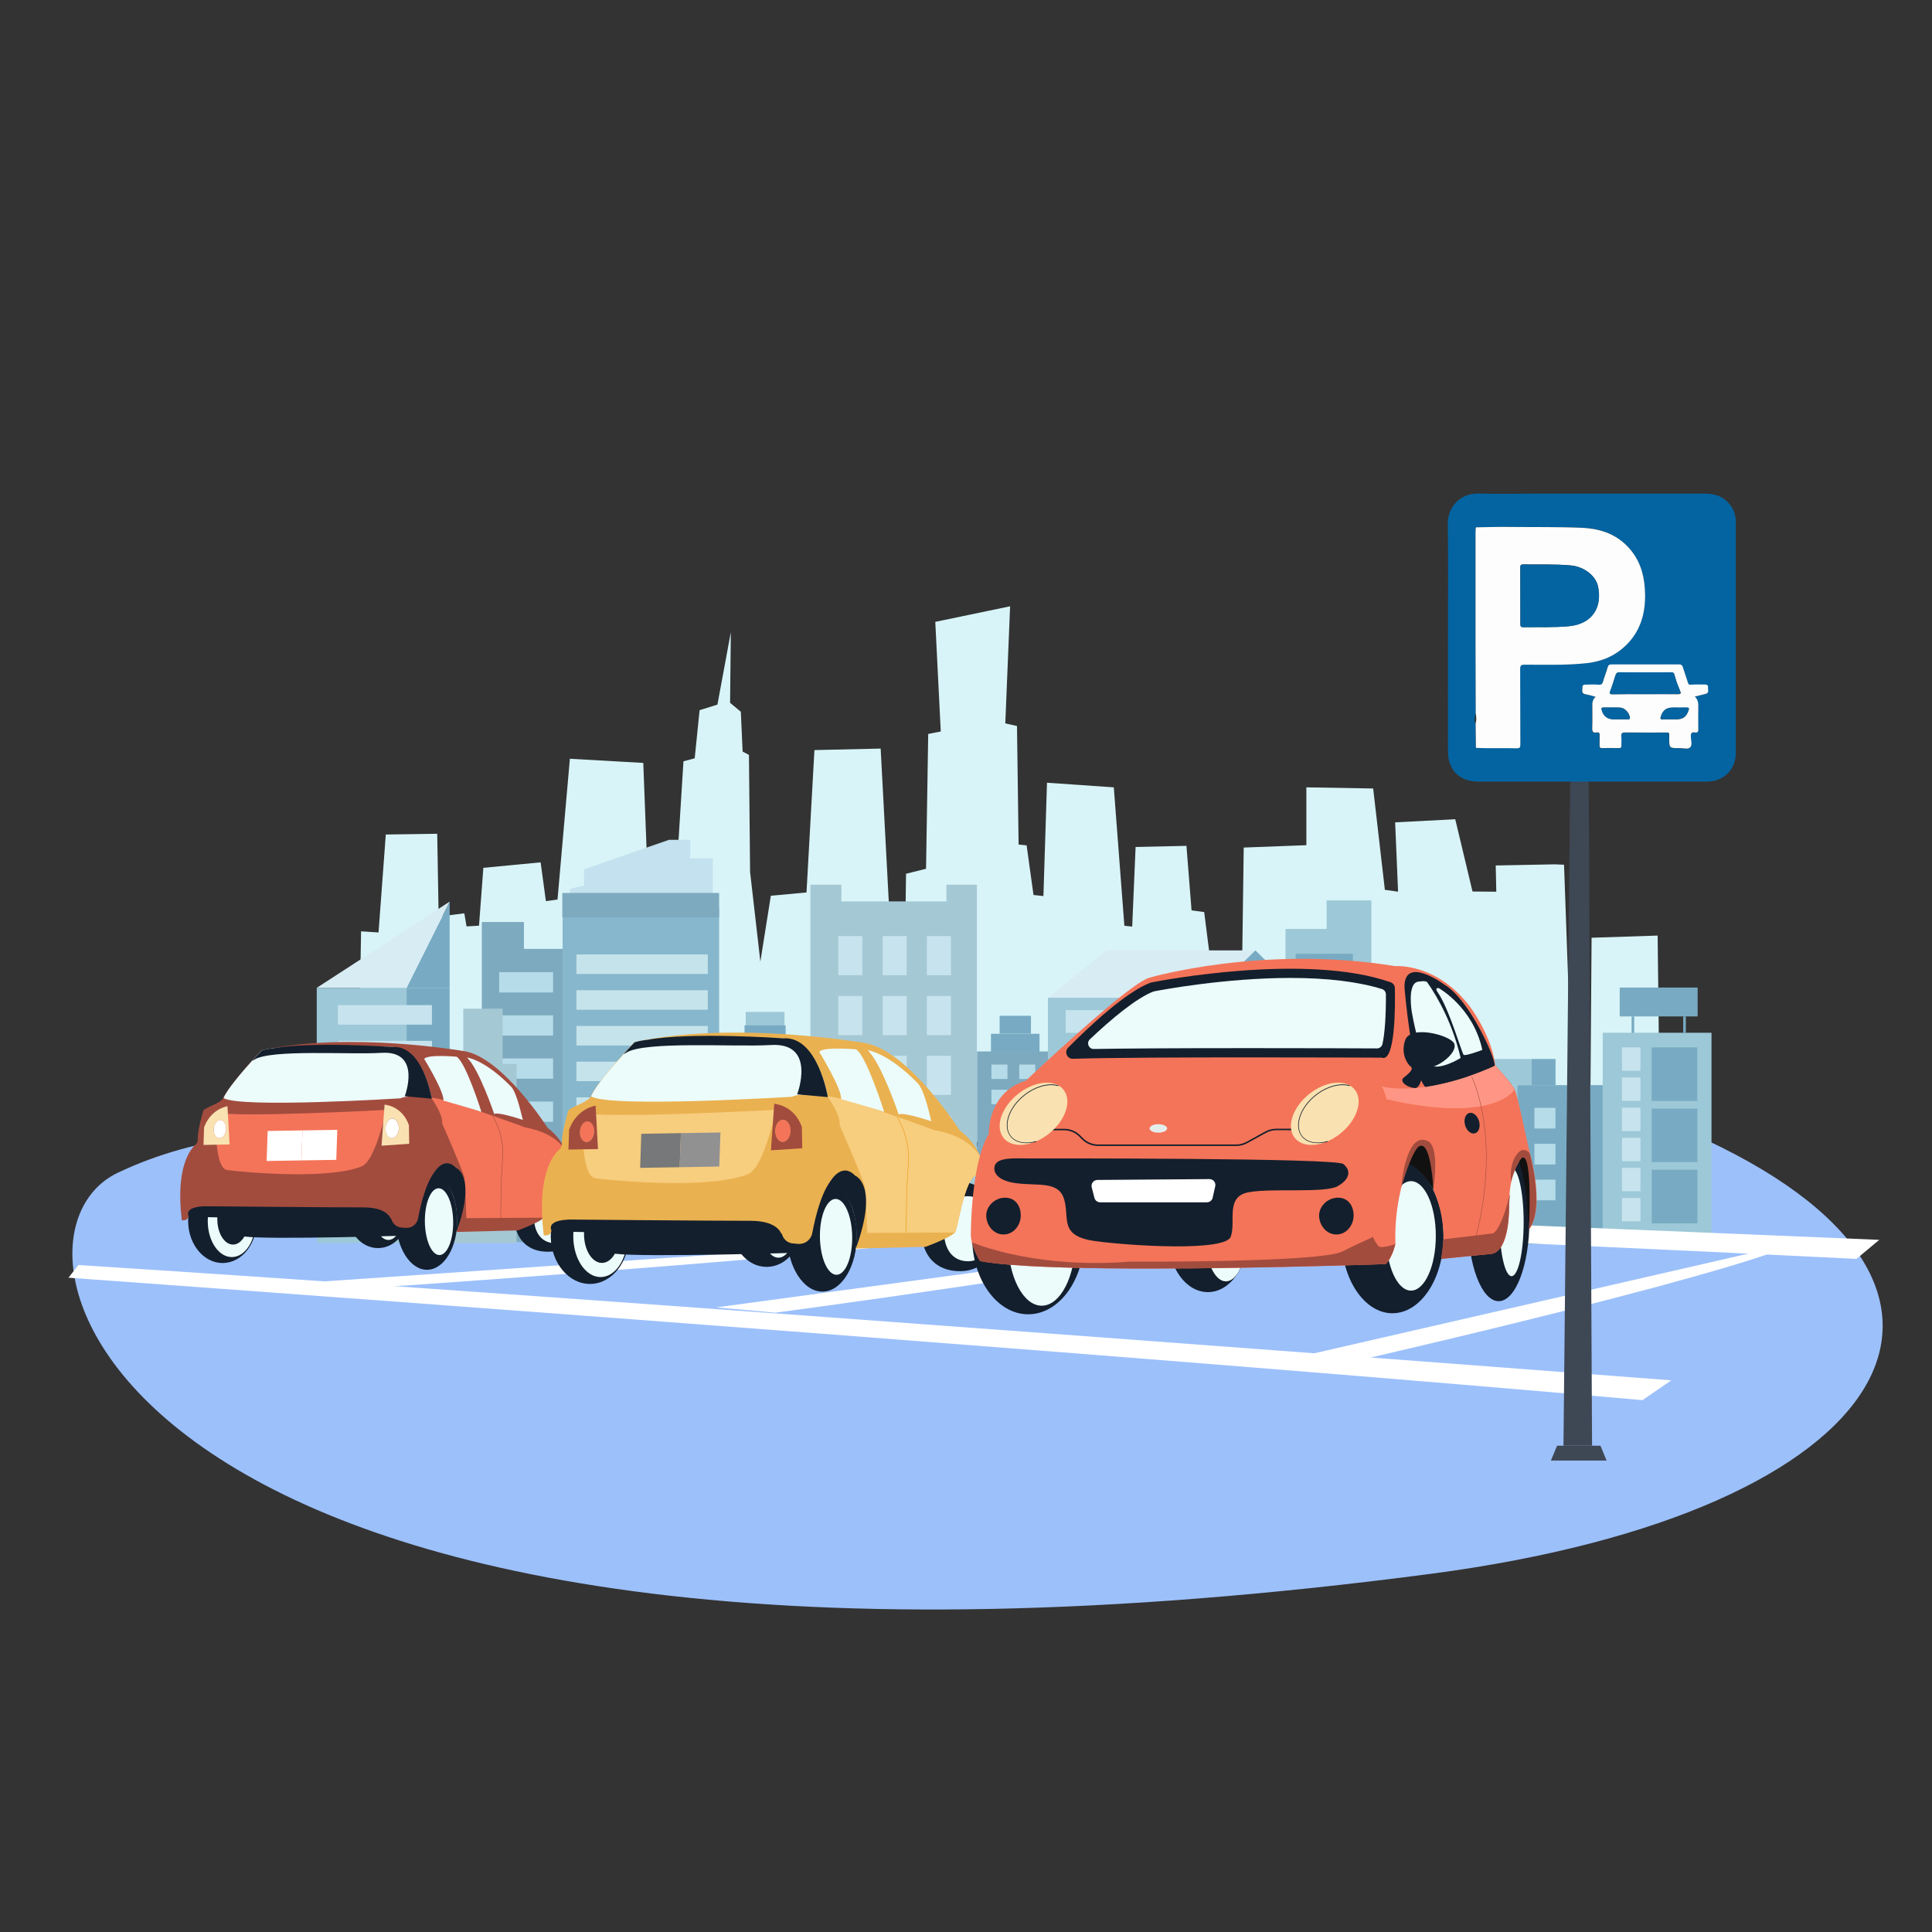 <?xml version="1.0" encoding="utf-8"?>
<!-- Generator: Adobe Illustrator 17.0.0, SVG Export Plug-In . SVG Version: 6.00 Build 0)  -->
<!DOCTYPE svg PUBLIC "-//W3C//DTD SVG 1.1//EN" "http://www.w3.org/Graphics/SVG/1.1/DTD/svg11.dtd">
<svg version="1.1" id="Layer_1" xmlns:x="http://ns.adobe.com/Extensibility/1.0/" xmlns:i="http://ns.adobe.com/AdobeIllustrator/10.0/" xmlns:graph="http://ns.adobe.com/Graphs/1.0/"
	 xmlns="http://www.w3.org/2000/svg" xmlns:xlink="http://www.w3.org/1999/xlink" xmlns:a="http://ns.adobe.com/AdobeSVGViewerExtensions/3.0/"
	 x="0px" y="0px" width="2047.7px" height="2048px" viewBox="0 0 2047.7 2048" style="enable-background:new 0 0 2047.7 2048;"
	 xml:space="preserve">
<rect x="0" y="0" width="2047.7" height="2048" fill="#333333" stroke="none"/>
<style type="text/css">
	.st0{fill:#9CC0FA;}
	.st1{fill:#D8F4F8;}
	.st2{fill:#9DC8D7;}
	.st3{fill:#78ABC3;}
	.st4{fill:#A5C8D5;}
	.st5{fill:#C5E3EB;}
	.st6{fill:#5E6187;}
	.st7{fill:#7EAAC0;}
	.st8{fill:#C7E3EE;}
	.st9{fill:#B5DCE8;}
	.st10{fill:#A5919D;}
	.st11{fill:#86B7CD;}
	.st12{fill:#D8ECF3;}
	.st13{fill:#C3E1EE;}
	.st14{fill:#FFFFFF;}
	.st15{fill:#131F2D;}
	.st16{fill:#ECFCFB;}
	.st17{fill:#A24C3E;}
	.st18{fill:none;stroke:#111111;stroke-miterlimit:10;}
	.st19{fill:#F47459;}
	.st20{adobe-blending-mode:multiply;}
	.st21{adobe-blending-mode:normal;}
	.st22{fill:#EEBB2D;}
	.st23{fill:none;stroke:#A24C3E;stroke-width:0.5;stroke-linecap:round;stroke-miterlimit:10;}
	.st24{fill:#F9E1B1;}
	.st25{fill:#F7D877;}
	.st26{fill:#D6E3DD;}
	.st27{fill:#EAB150;}
	.st28{fill:#F7CD7E;}
	.st29{fill:none;stroke:#E59C0A;stroke-width:0.5;stroke-linecap:round;stroke-miterlimit:10;}
	.st30{fill:#767879;}
	.st31{fill:#919192;}
	.st32{fill:#111111;}
	.st33{fill:none;stroke:#E59C0A;stroke-miterlimit:10;}
	.st34{fill:#A24C3E;adobe-blending-mode:multiply;}
	.st35{fill:#FF9685;}
	.st36{fill:#E3EEEC;}
	.st37{fill:#3E4754;}
	.st38{fill:#0364A1;}
	.st39{fill:#FDFDFD;}
</style>
<g>
	<path class="st0" d="M1791.8,1200.7c-328.4-145-726.4,71.1-1098.5,31.9c-189.8-20-398.4-70.4-568.5,10.4
		c-154.5,73.4,1.9,607.7,1391.5,425.1C2012.9,1602.8,2155.4,1361.2,1791.8,1200.7z"/>
	<polyline class="st1" points="347.3,1216.4 347.3,1216.4 353.6,1182 379.4,1180.5 382.7,987.1 401.2,988.3 408.9,884.5 
		463.4,883.7 464.9,971.5 492.1,968 494.5,981.9 507.7,981.1 512.3,919.8 573,914 578.6,955.1 590.9,953.4 604,804.2 681.8,808.6 
		685.5,905.2 705.2,905 706.6,976.7 713.7,977.6 724.4,806.9 736.3,803.7 741.5,752.7 760.4,746.8 774.6,670 773.8,744.9 
		785.2,754.4 787.1,796.6 793.8,800.1 795,924.1 805.9,1019.2 817,949.4 854.8,945.9 863.2,795 933.4,793.4 945.6,1023.4 
		959,1021.8 960.3,926.1 981.5,920.8 983.8,777.9 997.1,775.3 991.3,659.1 1070.6,642.6 1065.5,766.7 1077.9,769.5 1079.6,895.1 
		1088.1,896 1095.4,948.6 1105.9,949.7 1109.7,829.6 1180.5,834.5 1191.7,981.2 1200,982.1 1203.6,897.7 1257.5,896.5 1262.9,964.9 
		1276.3,966.7 1286.9,1050.2 1304.2,1050.1 1307.9,1073.5 1315.8,1075.2 1318.2,898.3 1384.6,895.8 1384.6,834.5 1455.4,835.7 
		1467.8,943.1 1481.8,945.1 1478.7,871.6 1542.4,868.3 1560.7,944.9 1585.9,945.1 1585.3,917.3 1647.9,916.1 1657.7,916.5 
		1667.7,1196.6 1669.1,1193.2 1685.4,1194.9 1686.9,993.9 1756.9,991.6 1759.2,1187.2 1812.9,1190.3 1812.4,1203.5 	"/>
	<g>
		<polygon class="st2" points="1406.1,954.3 1406.1,984.6 1362.5,984.6 1362.5,1315.1 1453.5,1315.1 1453.5,997.2 1453.5,984.6 
			1453.5,954.3 		"/>
		<polygon class="st2" points="838.7,1157.9 838.7,1105.8 783,1105.8 783,1157.9 762.1,1157.9 762.1,1315.7 858.9,1315.7 
			858.9,1157.9 		"/>
		<rect x="772.9" y="1242.5" class="st3" width="75.3" height="73.8"/>
		<polygon class="st4" points="1003.1,937.7 1003.1,955.4 891.8,955.4 891.8,937.7 858.9,937.7 858.9,1316.2 1035.4,1316.2 
			1035.4,937.7 		"/>
		<rect x="780.5" y="1169.9" class="st5" width="60.7" height="22.9"/>
		<rect x="1373.2" y="1010.9" class="st3" width="60.7" height="22.9"/>
		<rect x="1373.2" y="1059.5" class="st3" width="60.7" height="22.9"/>
		<rect x="1373.2" y="1108.1" class="st3" width="60.7" height="22.9"/>
		<rect x="1373.2" y="1156.7" class="st6" width="60.7" height="22.9"/>
		<rect x="1373.2" y="1205.3" class="st6" width="60.7" height="22.9"/>
		<rect x="1373.2" y="1253.9" class="st6" width="60.7" height="22.9"/>
		<polyline class="st7" points="1051.4,1114.4 1035.6,1114.4 1035.6,1316.2 1110.9,1316.2 1110.9,1114.4 1095.7,1114.4 		"/>
		<rect x="888.5" y="992.1" class="st8" width="25.5" height="41.5"/>
		<rect x="935.5" y="992.1" class="st8" width="25.5" height="41.5"/>
		<rect x="982.4" y="992.1" class="st8" width="25.5" height="41.5"/>
		<rect x="888.5" y="1055.6" class="st8" width="25.5" height="41.5"/>
		<rect x="935.5" y="1055.6" class="st8" width="25.5" height="41.5"/>
		<rect x="982.4" y="1055.6" class="st8" width="25.5" height="41.5"/>
		<rect x="888.5" y="1119" class="st8" width="25.5" height="41.5"/>
		<rect x="935.5" y="1119" class="st8" width="25.5" height="41.5"/>
		<rect x="982.4" y="1119" class="st8" width="25.5" height="41.5"/>
		<rect x="888.5" y="1182.5" class="st8" width="25.5" height="41.5"/>
		<rect x="935.5" y="1182.5" class="st8" width="25.5" height="41.5"/>
		<rect x="982.4" y="1182.5" class="st8" width="25.5" height="41.5"/>
		<rect x="921.8" y="1265.6" class="st7" width="54.3" height="50.6"/>
		<rect x="1050.8" y="1128.3" class="st9" width="17" height="15.3"/>
		<rect x="1080.3" y="1128.3" class="st9" width="17" height="15.3"/>
		<rect x="1050.8" y="1155" class="st9" width="17" height="15.3"/>
		<rect x="1080.3" y="1155" class="st9" width="17" height="15.3"/>
		<rect x="1050.8" y="1181.7" class="st9" width="17" height="15.3"/>
		<rect x="1080.3" y="1181.7" class="st9" width="17" height="15.3"/>
		<rect x="1050.8" y="1208.4" class="st9" width="17" height="15.3"/>
		<rect x="1080.3" y="1208.4" class="st9" width="17" height="15.3"/>
		<rect x="1050.8" y="1235" class="st9" width="17" height="15.3"/>
		<rect x="1080.3" y="1235" class="st9" width="17" height="15.3"/>
		<rect x="1050.8" y="1261.7" class="st9" width="17" height="15.3"/>
		<rect x="1080.3" y="1261.7" class="st9" width="17" height="15.3"/>
		<rect x="1050.3" y="1095.7" class="st3" width="51.5" height="19"/>
		<rect x="1059.5" y="1076.6" class="st3" width="33.2" height="19"/>
		<polygon class="st7" points="510.7,977.2 510.7,1005.7 510.7,1017.5 510.7,1316.4 596.3,1316.4 596.3,1005.7 555.3,1005.7 
			555.3,977.2 		"/>
		<line class="st10" x1="731.3" y1="978.2" x2="626.6" y2="978.2"/>
		<polyline class="st11" points="596.3,961.6 596.3,1317.5 762.2,1317.5 762.2,961.6 		"/>
		<rect x="529.1" y="1030.4" class="st9" width="57.1" height="21.5"/>
		<rect x="529.1" y="1076.1" class="st9" width="57.1" height="21.5"/>
		<rect x="529.1" y="1121.8" class="st9" width="57.1" height="21.5"/>
		<rect x="529.1" y="1167.5" class="st9" width="57.1" height="21.5"/>
		<rect x="529.1" y="1213.2" class="st9" width="57.1" height="21.5"/>
		<rect x="529.1" y="1258.9" class="st9" width="57.1" height="21.5"/>
		<polygon class="st4" points="476.8,1127.7 476.8,1317.5 547.5,1317.5 547.5,1127.7 532.7,1127.7 532.7,1069.1 491,1069.1 
			491,1127.7 		"/>
		<rect x="642.6" y="1259.1" class="st5" width="71.2" height="57.1"/>
		<rect x="491.7" y="1146.1" class="st3" width="15.9" height="25.8"/>
		<rect x="520.9" y="1146.1" class="st3" width="15.9" height="25.8"/>
		<rect x="491.7" y="1185.5" class="st3" width="15.9" height="25.8"/>
		<rect x="520.9" y="1185.5" class="st3" width="15.9" height="25.8"/>
		<rect x="491.7" y="1225" class="st3" width="15.9" height="25.8"/>
		<rect x="520.9" y="1225" class="st3" width="15.9" height="25.8"/>
		<rect x="491.7" y="1264.4" class="st3" width="15.9" height="25.8"/>
		<rect x="520.9" y="1264.4" class="st3" width="15.9" height="25.8"/>
		<polyline class="st2" points="1721.9,1094.6 1698.7,1094.6 1698.7,1317.5 1814,1317.5 1814,1094.6 1789.8,1094.6 		"/>
		<g>
			<rect x="610.9" y="1011.6" class="st5" width="139.3" height="20.7"/>
			<rect x="610.9" y="1049.5" class="st5" width="139.3" height="20.7"/>
			<rect x="610.9" y="1087.4" class="st5" width="139.3" height="20.7"/>
			<rect x="610.9" y="1125.2" class="st5" width="139.3" height="20.7"/>
			<rect x="610.9" y="1163.1" class="st5" width="139.3" height="20.7"/>
			<rect x="610.9" y="1201" class="st5" width="139.3" height="20.7"/>
		</g>
		<g>
			<g>
				<polygon class="st12" points="1121.8,1065.5 1110.7,1057.5 1172.9,1007.3 1330.6,1007.3 1330.6,1051.5 1228.4,1113.7 				"/>
				<polyline class="st3" points="1338.4,1015 1330.6,1007.3 1279.5,1057.5 1259.5,1069.6 1228.5,1274.3 1275.2,1316.5 
					1383.9,1316.5 1383.9,1059.5 1359.3,1035.5 				"/>
				<rect x="1110.7" y="1057.5" class="st2" width="168.8" height="259"/>
				<rect x="1176.2" y="1253.3" class="st7" width="31.1" height="63.3"/>
				<rect x="1129.5" y="1070.6" class="st8" width="128.8" height="24.1"/>
				<rect x="1129.5" y="1118.8" class="st8" width="128.8" height="24.1"/>
				<rect x="1129.5" y="1166.9" class="st8" width="128.8" height="24.1"/>
				<rect x="1129.5" y="1215.1" class="st8" width="128.8" height="24.1"/>
			</g>
			<rect x="1304.3" y="1067.8" class="st9" width="20.9" height="18.9"/>
			<rect x="1340.6" y="1067.8" class="st9" width="20.9" height="18.9"/>
			<rect x="1304.3" y="1100.7" class="st9" width="20.9" height="18.9"/>
			<rect x="1340.6" y="1100.7" class="st9" width="20.9" height="18.9"/>
			<rect x="1304.3" y="1133.5" class="st9" width="20.9" height="18.9"/>
			<rect x="1340.6" y="1133.5" class="st9" width="20.9" height="18.9"/>
			<rect x="1304.3" y="1166.4" class="st9" width="20.9" height="18.9"/>
			<rect x="1340.6" y="1166.4" class="st9" width="20.9" height="18.9"/>
			<rect x="1304.3" y="1199.3" class="st9" width="20.9" height="18.9"/>
			<rect x="1340.6" y="1199.3" class="st9" width="20.9" height="18.9"/>
			<rect x="1304.3" y="1232.1" class="st9" width="20.9" height="18.9"/>
			<rect x="1340.6" y="1232.1" class="st9" width="20.9" height="18.9"/>
		</g>
		<polygon class="st13" points="731.6,941.3 619,941.3 619,921.4 709.1,890.1 731.6,890.1 		"/>
		<polygon class="st13" points="755.5,954.2 604,954.2 604,942.2 733.1,909.8 755.5,909.8 		"/>
		<rect x="596" y="946.4" class="st7" width="166.2" height="25.8"/>
		<rect x="790.4" y="1072.5" class="st2" width="41.1" height="19.4"/>
		<rect x="789.1" y="1086.8" class="st3" width="43.6" height="19.4"/>
		<g>
			<g>
				<rect x="1719.1" y="1110.1" class="st8" width="19.6" height="24.8"/>
			</g>
			<g>
				<rect x="1719.1" y="1142" class="st8" width="19.6" height="24.8"/>
			</g>
			<g>
				<rect x="1719.1" y="1174" class="st8" width="19.6" height="24.8"/>
			</g>
			<g>
				<rect x="1719.1" y="1205.9" class="st8" width="19.6" height="24.8"/>
			</g>
			<g>
				<rect x="1719.1" y="1237.8" class="st8" width="19.6" height="24.8"/>
			</g>
			<g>
				<rect x="1719.1" y="1269.7" class="st8" width="19.6" height="24.8"/>
			</g>
		</g>
		<rect x="1750.5" y="1110.1" class="st3" width="48.4" height="56.8"/>
		<rect x="1750.6" y="1175" class="st3" width="48.4" height="56.7"/>
		<rect x="1750.7" y="1239.8" class="st3" width="48.4" height="56.8"/>
		<g>
			<rect x="1729.3" y="1077.3" class="st3" width="2.8" height="17.5"/>
			<rect x="1784" y="1077.3" class="st3" width="2.8" height="17.5"/>
			<rect x="1716.7" y="1046.7" class="st3" width="82.6" height="30.6"/>
		</g>
		<g>
			<rect x="1384.2" y="1150.1" class="st2" width="223.8" height="168.6"/>
			<rect x="1608.1" y="1150.1" class="st3" width="90.6" height="168.6"/>
			<rect x="1412.5" y="1122.4" class="st2" width="72.6" height="27.7"/>
			<rect x="1485.2" y="1122.4" class="st3" width="25.5" height="27.7"/>
			<rect x="1550.6" y="1122.4" class="st2" width="72.6" height="27.7"/>
			<rect x="1623.2" y="1122.4" class="st3" width="25.5" height="27.7"/>
			<rect x="1414.5" y="1182.2" class="st8" width="170.3" height="15.1"/>
			<rect x="1414.5" y="1209.8" class="st8" width="170.3" height="15.1"/>
			<rect x="1414.5" y="1237.4" class="st8" width="170.3" height="15.1"/>
			<rect x="1626.3" y="1174.2" class="st9" width="22.3" height="21.9"/>
			<rect x="1626.3" y="1212.3" class="st9" width="22.3" height="21.9"/>
			<rect x="1626.3" y="1250.3" class="st9" width="22.3" height="21.9"/>
			<rect x="1466.4" y="1272.6" class="st7" width="69.6" height="46.1"/>
		</g>
		<g>
			<g>
				<rect x="430.9" y="1047" class="st3" width="45.7" height="270.5"/>
				<polygon class="st3" points="476.6,955.6 430.9,1047 476.6,1047 				"/>
			</g>
			<polygon class="st12" points="476.6,955.6 335.7,1047 430.9,1047 			"/>
			<rect x="335.7" y="1047" class="st2" width="95.2" height="270.5"/>
			<g>
				<g>
					<rect x="358.1" y="1065.3" class="st8" width="99.7" height="20.7"/>
					<rect x="358.1" y="1103.2" class="st8" width="99.7" height="20.7"/>
					<rect x="358.1" y="1141.2" class="st8" width="99.7" height="20.7"/>
					<rect x="358.1" y="1179.1" class="st8" width="99.7" height="20.7"/>
					<rect x="358.1" y="1217" class="st8" width="99.7" height="20.7"/>
					<rect x="358.1" y="1254.9" class="st8" width="99.7" height="20.7"/>
				</g>
			</g>
		</g>
	</g>
	<g>
		<path class="st14" d="M1991.8,1314.1c-443.3-18.6-1429.5-58.8-1680.8-60.7l-16.9,10.1c0,0,1001,37.4,1673.5,70.8L1991.8,1314.1z"
			/>
		<path class="st14" d="M1416.5,1447.2c0,0,348.7-79.3,464.3-120.4l-23.9,1l-503.4,115.6"/>
		<path class="st14" d="M821.9,1391.3c0,0,351-46.8,467.8-73.9l-23.9-0.3L759,1385.7"/>
		<path class="st14" d="M359.3,1367.4c0,0,449.8-30.3,599.2-48.8l-30.7-0.5l-649.5,44.5"/>
		<path class="st14" d="M83.1,1340.8l-10.5,13.4c382.4,27.7,1188.3,87.2,1668.2,129.8l30.6-21C1771.4,1463,617.8,1374.5,83.1,1340.8
			z"/>
	</g>
	<g>
		
			<ellipse id="XMLID_101_" transform="matrix(-1 1.440037e-002 -1.440037e-002 -1 922.903 2579.716)" class="st15" cx="452.2" cy="1293.2" rx="32.5" ry="52.8"/>
		
			<ellipse id="XMLID_99_" transform="matrix(-1 1.438845e-002 -1.438845e-002 -1 949.343 2583.022)" class="st16" cx="465.4" cy="1294.9" rx="15" ry="35.4"/>
		<g id="XMLID_93_">
			
				<ellipse id="XMLID_98_" transform="matrix(-1 1.439704e-002 -1.439704e-002 -1 819.541 2565.661)" class="st15" cx="400.5" cy="1285.8" rx="32.1" ry="37.2"/>
			
				<ellipse id="XMLID_94_" transform="matrix(-1 1.440753e-002 -1.440753e-002 -1 841.295 2566.792)" class="st16" cx="411.4" cy="1286.4" rx="15.2" ry="27.9"/>
		</g>
		<path id="XMLID_92_" class="st15" d="M544.9,1289.3c0.3,22.9,13.6,37.8,36.5,37.4c22.9-0.3,35.7-19.5,35.4-42.4
			c-0.3-22.9-14-41.2-37-40.8C557,1243.9,544.6,1266.4,544.9,1289.3z"/>
		<path id="XMLID_90_" class="st16" d="M565.9,1290.2c0.2,16.7,8.5,27.6,22.8,27.4c14.2-0.2,22.2-14.1,21.9-30.9
			c-0.2-16.7-8.8-30-23-29.8C573.3,1257,565.7,1273.4,565.9,1290.2z"/>
		<g id="XMLID_75_">
			
				<ellipse id="XMLID_81_" transform="matrix(-1 1.439847e-002 -1.439847e-002 -1 490.053 2585.169)" class="st15" cx="235.7" cy="1294.3" rx="36.3" ry="44.4"/>
			
				<ellipse id="XMLID_77_" transform="matrix(-1 1.439918e-002 -1.439918e-002 -1 509.553 2586.013)" class="st16" cx="245.5" cy="1294.8" rx="25.2" ry="37.6"/>
			
				<ellipse id="XMLID_76_" transform="matrix(-1 1.439918e-002 -1.439918e-002 -1 512.164 2581.951)" class="st15" cx="246.8" cy="1292.8" rx="16.4" ry="26.4"/>
		</g>
		<path id="XMLID_74_" class="st15" d="M433.7,1309.5c0,0-146.8,4.6-174.4,1.1c-27.6-3.5-23.1-31.8-23.1-31.8l197,10
			C433.2,1288.7,433.9,1304.2,433.7,1309.5z"/>
		<path id="XMLID_72_" class="st17" d="M192.7,1293.3c0,0,7,1.4,7.4-5.5l68.1,1.5l3.6,4.6l52.1,1l3.9-5.1l86.8,1.8l0.8,2.1
			c1.6,4,5.3,6.8,9.6,7.3c1.6,0.2,3.3,0.3,5.1,0.4c6.3,0.5,11.8-3.9,13-10c2.8-15.1,9.5-43.8,21.6-53.5c2.4-1.9,5-3.1,7.8-3.3
			c0,0,30.6,4.1,11.2,71.1l65-1.6c0,0,24.5-8.9,27.6-13.6c3.1-4.7,11.9-72.3,26.9-47.9c0,0,2.4,5.2,1.9,10l3.8,4.2
			c0,0-0.2-16-7.2-33c-0.3-0.8-0.7-1.6-1.1-2.4c-4.2-9.4-10.5-18.8-20.1-25.9c0,0-47.8-74.9-88.5-81.4c0,0-122.1-21.4-214.8-0.8
			c0,0-34.2,35.8-40.5,50.3c-1.6,3.7-9.2,6.9-14.9,9.5c-3.3,1.6-5.9,3-6.3,4.1c0,0-6.5,20.9-5.9,30.7c0,0.6,0,1.1-0.2,1.7
			c-0.3,1.3-1,2.5-2,3.3C201.1,1218.8,186,1238.1,192.7,1293.3z"/>
		<polygon id="XMLID_71_" class="st18" points="265.7,1285.5 329.2,1286.7 324,1295 271.9,1294 		"/>
		<path id="XMLID_70_" class="st18" d="M565.6,1186.2"/>
		<path id="XMLID_67_" class="st19" d="M410.3,1176.3c0,0-168.5,9-181.1,2.4c0,0-3.5,59.7,11.9,61.5c28,3.3,109,9.6,142.2-4
			C398,1230.2,408.2,1179,410.3,1176.3z"/>
		<g id="XMLID_59_" class="st20">
			<g class="st21">
				<g id="XMLID_116_">
					<path class="st22" d="M263.9,1196.4c0.1-0.8,0.1-1.6,0.2-2.5l0.1,0C264.1,1194.7,264,1195.6,263.9,1196.4z"/>
				</g>
				<g id="XMLID_115_">
					<path class="st22" d="M356.1,1213.9c-0.8,2.3-1.9,4.5-3.1,6.4C354.2,1218.3,355.2,1216.2,356.1,1213.9z"/>
				</g>
			</g>
		</g>
		<path id="XMLID_57_" class="st19" d="M468.6,1190.6c0,0,22.3,50.8,23.5,57.2c1.2,6.4,2.2,43.3,2.2,43.3l82-0.5
			c3.1-4.7,11.9-72.3,26.9-47.9c0,0,2.4,5.2,1.9,10l3.8,4.2c0,0-0.2-16-7.2-33c0.1-0.6-0.3-1.4-1.1-2.4c0,0-6.9-16.6-34.2-24.3
			c-2.9-0.8-6.1-1.6-9.6-2.2c0,0-23.4-8.7-47.7-16.9c-0.1,0-0.2,0-0.2-0.1c-22.6-7.7-46-14.9-51.7-14.3
			C457.4,1163.8,469.9,1181.7,468.6,1190.6z"/>
		
			<rect id="XMLID_55_" x="319.3" y="1110.2" transform="matrix(-1 1.439680e-002 -1.439680e-002 -1 694.707 2221.51)" class="st22" width="40.1" height="6.1"/>
		<path id="XMLID_54_" class="st15" d="M200.2,1289.6l68.1,1.5l3.6,4.6l52.1,1l3.9-5.1l86.8,1.8c0,0-1.7-13.6-29.2-13.7
			c-41.5,0-166.2-1.2-166.2-1.2S194.4,1277.7,200.2,1289.6z"/>
		<path id="XMLID_53_" class="st15" d="M483.7,1305.8c0,0,7.4-46.1-23.7-62.8c0,0,10.5-18.6,23.2-5.3
			C483.2,1237.7,505.6,1246,483.7,1305.8z"/>
		<path id="XMLID_50_" class="st23" d="M522.4,1183.4c0,0,11.9,17.7,10.4,43c0,0.5-0.1,1-0.1,1.4c-2.1,26.1-1.9,62.8-1.9,62.8"/>
		<g id="XMLID_1_">
			<path id="XMLID_47_" class="st16" d="M236.9,1163.8c17.6,11,187.5,0.3,187.5,0.3c1.5-0.7,3.3-1.2,5.3-1.5
				c4.6-0.7,10.4-0.6,16.2-0.1l11.4,1.3c0,0-8.3-53.9-41.6-54.1c0,0-89.8-3.1-126.5,1.4c-0.1,0-0.1,0-0.2,0
				c-5.1,0.6-9.2,1.4-11.8,2.4l0,0c-0.3,0.4-4.5,4.7-10,10.8C256.6,1136.1,240.9,1154.4,236.9,1163.8z"/>
			<path id="XMLID_45_" class="st16" d="M510,1177.7c0,0-16.1-51.3-26-57.7c0,0-30.5-2.8-34.4,2.3c0,0,21.4,34.9,20.4,44.2
				c0,0,39.9,11.3,39.9,12"/>
			<path id="XMLID_43_" class="st16" d="M554.2,1187c0,0-26.3-8.9-30.4-6.3c0,0-16.2-48.1-28.9-59.9c0,0,18.5,2,46.7,30.8
				C548.1,1158.2,553.2,1184.4,554.2,1187z"/>
			<g id="XMLID_41_">
				<defs>
					<path id="XMLID_42_" d="M236.9,1163.8c17.6,11,187.5,0.3,187.5,0.3c1.5-0.7,3.3-1.2,5.3-1.5c4.6-0.7,10.4-0.6,16.2-0.1
						l11.4,1.3c0,0-8.3-53.9-41.6-54.1c0,0-89.8-3.1-126.5,1.4c-0.1,0-0.1,0-0.2,0c-5.1,0.6-9.2,1.4-11.8,2.4l0,0
						c-0.3,0.4-4.5,4.7-10,10.8C256.6,1136.1,240.9,1154.4,236.9,1163.8z"/>
				</defs>
				<clipPath id="XMLID_83_">
					<use xlink:href="#XMLID_42_"  style="overflow:visible;"/>
				</clipPath>
			</g>
			<path id="XMLID_40_" class="st15" d="M267.3,1124.3c0.7-0.2,1.4-0.6,2.2-1.1c17-11.3,101.3-5.2,135-7.3c43.1-2.6,24.5,46,24.5,46
				l28.6,2.6c0,0-9.2-57.3-41.8-54.8c0,0-85.1-6-126.5,1.4c-0.1,0-0.1,0-0.2,0c-5.1,0.6-9.2,1.4-11.8,2.4l0,0
				C277,1113.9,272.8,1118.2,267.3,1124.3z"/>
			<g id="XMLID_38_">
				<defs>
					<path id="XMLID_39_" d="M510,1177.7c0,0-16.1-51.3-26-57.7c0,0-30.5-2.8-34.4,2.3c0,0,21.4,34.9,20.4,44.2
						c0,0,39.9,11.3,39.9,12"/>
				</defs>
				<clipPath id="XMLID_84_">
					<use xlink:href="#XMLID_39_"  style="overflow:visible;"/>
				</clipPath>
			</g>
			<g id="XMLID_3_">
				<defs>
					<path id="XMLID_37_" d="M554.2,1187c0,0-26.3-8.9-30.4-6.3c0,0-16.2-48.1-28.9-59.9c0,0,18.5,2,46.7,30.8
						C548.1,1158.2,553.2,1184.4,554.2,1187z"/>
				</defs>
				<clipPath id="XMLID_85_">
					<use xlink:href="#XMLID_37_"  style="overflow:visible;"/>
				</clipPath>
			</g>
		</g>
		<g>
			<polygon class="st14" points="283.7,1198.7 320.6,1198.1 319.5,1229.9 282.6,1230.5 			"/>
		</g>
		<g>
			<path class="st14" d="M233.4,1187.1c3.7-0.1,6.5,4.2,6.3,9.5c-0.2,5.3-3.3,9.6-7,9.7c-3.7,0.1-6.5-4.2-6.3-9.5
				C226.6,1191.5,229.8,1187.2,233.4,1187.1z"/>
		</g>
		<g>
			<path class="st24" d="M241.1,1172.5l2.2,40.5l-27.6,0.5l0.6-18.6C223.6,1175.2,240.3,1172.6,241.1,1172.5z M232.8,1206.3
				c3.7-0.1,6.8-4.4,7-9.7s-2.6-9.6-6.3-9.5c-3.7,0.1-6.8,4.4-7,9.7C226.3,1202.1,229.1,1206.4,232.8,1206.3"/>
		</g>
		<g>
			<polygon class="st14" points="320.6,1198.1 357.5,1197.5 356.4,1229.3 319.5,1229.9 			"/>
		</g>
		<g>
			<path class="st24" d="M407.6,1170.8c0.9,0.1,18.6,1.4,25.8,21.7l0.3,19.8l-29.3,2L407.6,1170.8z M415.9,1206.1
				c3.9-0.3,7-5,6.9-10.7c-0.1-5.6-3.3-10-7.2-9.8c-3.9,0.3-7,5.1-6.9,10.7C408.8,1202,412,1206.4,415.9,1206.1"/>
		</g>
		<g>
			<path class="st14" d="M415.5,1185.7c3.9-0.3,7.1,4.1,7.2,9.8c0.1,5.6-3,10.4-6.9,10.7c-3.9,0.3-7.1-4.1-7.2-9.7
				C408.6,1190.8,411.7,1185.9,415.5,1185.7z"/>
		</g>
	</g>
	<g id="XMLID_321_">
		<g>
			<g id="XMLID_19_">
				<path class="st25" d="M1045.4,1263.5l-0.3-0.3c0-0.3,0-0.5,0-0.8C1045.2,1262.7,1045.3,1263.1,1045.4,1263.5z"/>
			</g>
		</g>
	</g>
	<g>
		
			<ellipse id="XMLID_504_" transform="matrix(-1 1.440037e-002 -1.440037e-002 -1 1761.135 2605.519)" class="st15" cx="871.2" cy="1309.1" rx="37" ry="60"/>
		
			<ellipse id="XMLID_503_" transform="matrix(-1 1.438845e-002 -1.438845e-002 -1 1791.191 2609.282)" class="st16" cx="886.2" cy="1311.1" rx="17.1" ry="40.2"/>
		<g id="XMLID_152_">
			
				<ellipse id="XMLID_501_" transform="matrix(-1 1.439704e-002 -1.439704e-002 -1 1643.644 2589.545)" class="st15" cx="812.5" cy="1300.7" rx="36.5" ry="42.2"/>
			
				<ellipse id="XMLID_500_" transform="matrix(-1 1.440753e-002 -1.440753e-002 -1 1668.371 2590.826)" class="st16" cx="824.9" cy="1301.4" rx="17.3" ry="31.7"/>
		</g>
		<path id="XMLID_536_" class="st15" d="M976.6,1304.7c0.4,26.1,15.5,42.9,41.5,42.6c26.1-0.4,40.6-22.1,40.2-48.2
			c-0.4-26.1-15.9-46.8-42-46.4C990.3,1253,976.3,1278.6,976.6,1304.7z"/>
		<path id="XMLID_535_" class="st16" d="M1000.5,1305.7c0.3,19,9.7,31.3,25.9,31.1c16.2-0.2,25.2-16.1,24.9-35.1s-10-34.1-26.2-33.9
			C1008.9,1268,1000.2,1286.7,1000.5,1305.7z"/>
		<g id="XMLID_80_">
			<g id="XMLID_523_">
				<polygon id="XMLID_524_" class="st26" points="1029.2,1287.6 1033.5,1290.6 1039.2,1277 1033,1272.9 				"/>
			</g>
			<g id="XMLID_520_">
				<polygon id="XMLID_522_" class="st26" points="1036.7,1294.2 1037.8,1300.4 1049.4,1298.7 1048.4,1291.3 				"/>
			</g>
			<g id="XMLID_517_">
				<polygon id="XMLID_518_" class="st26" points="1034.6,1310 1031.1,1314.3 1040.2,1324.9 1045,1318.7 				"/>
			</g>
		</g>
		<g id="XMLID_154_">
			
				<ellipse id="XMLID_498_" transform="matrix(-1 1.439847e-002 -1.439847e-002 -1 1269.117 2611.719)" class="st15" cx="625.2" cy="1310.4" rx="41.3" ry="50.5"/>
			
				<ellipse id="XMLID_497_" transform="matrix(-1 1.439918e-002 -1.439918e-002 -1 1291.283 2612.677)" class="st16" cx="636.2" cy="1311" rx="28.6" ry="42.7"/>
			
				<ellipse id="XMLID_496_" transform="matrix(-1 1.439918e-002 -1.439918e-002 -1 1294.251 2608.06)" class="st15" cx="637.7" cy="1308.7" rx="18.7" ry="30"/>
		</g>
		<path id="XMLID_499_" class="st15" d="M850.2,1327.6c0,0-166.9,5.2-198.2,1.2c-31.3-4-26.3-36.2-26.3-36.2l224,11.4
			C849.7,1304,850.4,1321.6,850.2,1327.6z"/>
		<path id="XMLID_563_" class="st27" d="M576.3,1309.3c0,0,8,1.6,8.4-6.2l77.4,1.7l4.1,5.2l59.2,1.2l4.4-5.8l98.7,2l0.9,2.3
			c1.8,4.6,6,7.8,10.9,8.2c1.8,0.2,3.8,0.4,5.8,0.5c7.1,0.5,13.5-4.4,14.8-11.4c3.2-17.2,10.9-49.8,24.6-60.8
			c2.7-2.2,5.7-3.5,8.8-3.7c0,0,34.8,4.7,12.7,80.8l73.9-1.8c0,0,27.8-10.1,31.4-15.5c3.6-5.3,13.5-82.2,30.6-54.4
			c0,0,2.7,5.9,2.2,11.4l4.3,4.8c0,0-0.3-18.2-8.2-37.5c-0.4-0.9-0.8-1.8-1.2-2.8c-4.7-10.7-11.9-21.4-22.8-29.4
			c0,0-54.3-85.1-100.6-92.6c0,0-138.8-24.3-244.2-0.9c0,0-38.9,40.7-46,57.2c-1.8,4.2-10.5,7.8-16.9,10.8c-3.8,1.8-6.8,3.4-7.2,4.7
			c0,0-7.4,23.7-6.7,34.9c0,0.7,0,1.3-0.2,1.9c-0.3,1.5-1.1,2.8-2.3,3.8C585.8,1224.5,568.6,1246.4,576.3,1309.3z"/>
		<polygon id="XMLID_561_" class="st18" points="659.3,1300.4 731.4,1301.8 725.5,1311.2 666.3,1310 		"/>
		<path id="XMLID_550_" class="st18" d="M1000.1,1187.5"/>
		<path id="XMLID_540_" class="st28" d="M823.6,1176.2c0,0-191.6,10.3-205.8,2.8c0,0-3.9,67.8,13.6,69.9
			c31.8,3.8,123.9,11,161.7-4.6C809.6,1237.5,821.2,1179.3,823.6,1176.2z"/>
		<g id="XMLID_96_" class="st20">
			<g class="st21">
				<g id="XMLID_30_">
					<path class="st22" d="M657.1,1199.1c0.1-0.9,0.1-1.9,0.2-2.8l0.2,0C657.4,1197.2,657.3,1198.1,657.1,1199.1z"/>
				</g>
				<g id="XMLID_29_">
					<path class="st22" d="M762,1219c-1,2.7-2.1,5.2-3.6,7.3C759.8,1224,761,1221.5,762,1219z"/>
				</g>
			</g>
		</g>
		<path id="XMLID_543_" class="st28" d="M889.9,1192.5c0,0,25.3,57.8,26.7,65.1c1.3,7.3,2.5,49.2,2.5,49.2l93.2-0.5
			c3.6-5.3,13.5-82.2,30.6-54.4c0,0,2.7,5.9,2.2,11.4l4.3,4.8c0,0-0.3-18.2-8.2-37.5c0.1-0.7-0.4-1.6-1.2-2.8
			c0,0-7.9-18.9-38.9-27.6c-3.3-0.9-7-1.8-10.9-2.4c0,0-26.6-9.9-54.2-19.3c-0.1,0-0.2,0-0.2-0.1c-25.7-8.7-52.2-16.9-58.8-16.3
			C877.1,1162.1,891.4,1182.3,889.9,1192.5z"/>
		
			<rect id="XMLID_537_" x="720.2" y="1101.1" transform="matrix(-1 1.439680e-002 -1.439680e-002 -1 1501.747 2198.35)" class="st22" width="45.6" height="7"/>
		<path id="XMLID_560_" class="st15" d="M584.8,1305.1l77.4,1.7l4.1,5.2l59.2,1.2l4.4-5.8l98.7,2c0,0-1.9-15.5-33.2-15.5
			c-47.2,0-188.9-1.3-188.9-1.3S578.2,1291.5,584.8,1305.1z"/>
		<path id="XMLID_82_" class="st15" d="M907,1323.5c0,0,8.4-52.4-26.9-71.4c0,0,11.9-21.2,26.3-6
			C906.5,1246.1,931.9,1255.4,907,1323.5z"/>
		<path id="XMLID_542_" class="st29" d="M951,1184.3c0,0,13.6,20.1,11.8,48.8c0,0.5-0.1,1.1-0.1,1.6c-2.4,29.6-2.2,71.4-2.2,71.4"/>
		<g id="XMLID_157_">
			<path id="XMLID_79_" class="st16" d="M626.5,1162c20,12.5,213.2,0.4,213.2,0.4c1.7-0.8,3.7-1.4,6.1-1.7
				c5.2-0.8,11.8-0.7,18.4-0.1l13,1.5c0,0-9.4-61.3-47.3-61.5c0,0-102.1-3.5-143.8,1.6c-0.1,0-0.1,0-0.2,0
				c-5.8,0.7-10.4,1.6-13.4,2.7l0,0c-0.4,0.4-5.1,5.3-11.4,12.3C648.9,1130.5,631,1151.3,626.5,1162z"/>
			<path id="XMLID_552_" class="st16" d="M936.9,1177.8c0,0-18.3-58.3-29.5-65.6c0,0-34.7-3.1-39.1,2.6c0,0,24.3,39.7,23.2,50.2
				c0,0,45.4,12.8,45.4,13.6"/>
			<path id="XMLID_551_" class="st16" d="M987.1,1188.4c0,0-29.9-10.1-34.6-7.2c0,0-18.4-54.6-32.9-68.1c0,0,21,2.2,53.1,35
				C980.2,1155.7,986.1,1185.4,987.1,1188.4z"/>
			<g id="XMLID_311_">
				<defs>
					<path id="XMLID_228_" d="M626.5,1162c20,12.5,213.2,0.4,213.2,0.4c1.7-0.8,3.7-1.4,6.1-1.7c5.2-0.8,11.8-0.7,18.4-0.1l13,1.5
						c0,0-9.4-61.3-47.3-61.5c0,0-102.1-3.5-143.8,1.6c-0.1,0-0.1,0-0.2,0c-5.8,0.7-10.4,1.6-13.4,2.7l0,0
						c-0.4,0.4-5.1,5.3-11.4,12.3C648.9,1130.5,631,1151.3,626.5,1162z"/>
				</defs>
				<clipPath id="XMLID_86_">
					<use xlink:href="#XMLID_228_"  style="overflow:visible;"/>
				</clipPath>
			</g>
			<path id="XMLID_557_" class="st15" d="M661,1117.2c0.8-0.3,1.6-0.7,2.5-1.3c19.3-12.8,115.1-6,153.5-8.3
				c49-3,27.9,52.3,27.9,52.3l32.5,2.9c0,0-10.5-65.1-47.5-62.3c0,0-96.7-6.9-143.8,1.6c-0.1,0-0.1,0-0.2,0
				c-5.8,0.7-10.4,1.6-13.4,2.7l0,0C672,1105.3,667.3,1110.2,661,1117.2z"/>
			<g id="XMLID_312_">
				<defs>
					<path id="XMLID_234_" d="M936.9,1177.8c0,0-18.3-58.3-29.5-65.6c0,0-34.7-3.1-39.1,2.6c0,0,24.3,39.7,23.2,50.2
						c0,0,45.4,12.8,45.4,13.6"/>
				</defs>
				<clipPath id="XMLID_87_">
					<use xlink:href="#XMLID_234_"  style="overflow:visible;"/>
				</clipPath>
			</g>
			<g id="XMLID_315_">
				<defs>
					<path id="XMLID_308_" d="M987.1,1188.4c0,0-29.9-10.1-34.6-7.2c0,0-18.4-54.6-32.9-68.1c0,0,21,2.2,53.1,35
						C980.2,1155.7,986.1,1185.4,987.1,1188.4z"/>
				</defs>
				<clipPath id="XMLID_88_">
					<use xlink:href="#XMLID_308_"  style="overflow:visible;"/>
				</clipPath>
			</g>
		</g>
		<g>
			<polygon class="st30" points="679.7,1201.7 721.7,1201 720.4,1237.1 678.5,1237.8 			"/>
		</g>
		<g>
			<g>
				<path class="st19" d="M622.5,1188.5c4.2-0.1,7.4,4.8,7.2,10.8s-3.8,11-7.9,11c-4.2,0.1-7.4-4.8-7.2-10.8
					S618.4,1188.6,622.5,1188.5z"/>
			</g>
		</g>
		<g class="st20">
			<g class="st21">
				<path class="st17" d="M631.3,1171.9l2.5,46l-31.3,0.5l0.7-21.1C611.3,1175,630.3,1172,631.3,1171.9z M621.8,1210.4
					c4.2-0.1,7.7-5,7.9-11c0.2-6-3-10.9-7.2-10.8c-4.2,0.1-7.7,5-7.9,11.1C614.4,1205.6,617.6,1210.4,621.8,1210.4"/>
			</g>
		</g>
		<g>
			<polygon class="st31" points="721.7,1201 763.6,1200.3 762.3,1236.4 720.4,1237.1 			"/>
		</g>
		<g class="st20">
			<g class="st21">
				<path class="st17" d="M820.6,1169.9c1.1,0.1,21.2,1.6,29.3,24.6l0.4,22.5l-33.2,2.2L820.6,1169.9z M829.9,1210.2
					c4.4-0.3,7.9-5.7,7.8-12.2c-0.1-6.4-3.8-11.4-8.2-11.1c-4.4,0.3-7.9,5.8-7.8,12.2C821.9,1205.5,825.5,1210.5,829.9,1210.2"/>
			</g>
		</g>
		<g>
			<g>
				<path class="st19" d="M829.6,1186.9c4.4-0.3,8.1,4.7,8.2,11.1c0.1,6.4-3.4,11.9-7.8,12.2c-4.4,0.3-8.1-4.7-8.2-11.1
					C821.7,1192.7,825.1,1187.2,829.6,1186.9z"/>
			</g>
		</g>
	</g>
	<g>
		<g id="XMLID_227_">
			<g id="XMLID_223_">
				<ellipse id="XMLID_682_" class="st15" cx="1280.2" cy="1312.2" rx="41.8" ry="57.3"/>
				<ellipse id="XMLID_681_" class="st16" cx="1299.3" cy="1312" rx="21.4" ry="46.1"/>
			</g>
			<g id="XMLID_211_">
				<ellipse id="XMLID_678_" class="st15" cx="1588.4" cy="1293.5" rx="32.6" ry="85.6"/>
				<ellipse id="XMLID_677_" class="st16" cx="1602.1" cy="1295.3" rx="12.8" ry="57.3"/>
			</g>
			<g id="XMLID_666_">
				<ellipse id="XMLID_671_" class="st15" cx="1089.8" cy="1311.4" rx="59.4" ry="81.6"/>
				<ellipse id="XMLID_670_" class="st16" cx="1104.1" cy="1314.8" rx="35.7" ry="69.1"/>
			</g>
			<g id="XMLID_202_">
				<ellipse id="XMLID_582_" class="st15" cx="1475.8" cy="1310.3" rx="54.2" ry="81.6"/>
				<ellipse id="XMLID_581_" class="st16" cx="1495.5" cy="1309.9" rx="26.3" ry="58"/>
			</g>
		</g>
		<path id="XMLID_711_" class="st19" d="M1620.8,1302.8c0,0,4.4-84.4-7.4-75.8c0,0-14.7,13.8-13.9,52.2c0,0,0.8,46.1-18.3,49.7
			l-53.7,5.4c0,0,9.3-34.2-8.4-73.3c0,0-1.4-67.5-20.9-40.1c-1.2,1.7-1.4,2.7-3.4,7.7c-5.9,14.6-17.4,48.6-15.8,90l-0.1,0.4
			c-0.2,0.9-0.8,3.1-1.8,6l0,0.1c-1.6,4.7-4.4,10.8-8.4,14.7c0,0-28.3,1-70.7,2.1c-97.1,2.5-268,5.4-341.2-2.7
			c-7-0.7-13.1-1.6-18.1-2.6c0,0-6-9.6-8.6-19.9c-0.9-3.6-1.4-7.2-1.1-10.5c0,0,0.3-74.2,19-104.4c0,0-1.6-44,39.2-56.3
			c0,0,9.2-8.7,22.8-21.2c33.4-30.8,93.4-84.6,108.5-88.1c0,0,119.9-35.1,260.2-12.2c0,0,43.5-3.8,78.9,42.4c0,0,7.6,9.9,14.9,24.6
			c5.4,10.9,10.6,24.3,12.3,38.2c0,0,0.1,0.1,0.3,0.3c2.2,2.4,17.6,19.2,20.4,25.5c3.2,7.3,10.9,44.5,14.4,60.6
			C1619.5,1215.6,1639.2,1277.9,1620.8,1302.8z"/>
		<path id="XMLID_479_" class="st15" d="M1530.6,1043.4c0,0-42.8-31.7-42,3.4c0,0,7.5,91.2,22.5,105.8c0,0,63.4-12.5,72.8-22.8
			C1587.2,1126.1,1557.9,1059,1530.6,1043.4z"/>
		<path id="XMLID_476_" class="st16" d="M1496.3,1072.4c0,0-4.9-29,6.1-31.8c0,0,8.7-1.7,10.2,0.4c11.8,16.7,27.2,44.7,35.5,80.3
			c0,0-23.2,14.7-33.4,6.9C1504.5,1120.6,1496.3,1072.4,1496.3,1072.4z"/>
		<path id="XMLID_473_" class="st16" d="M1524.9,1047.3c0,0,36.4,20.1,46.2,65.5c0,0-17.9,6.8-19.8,5.2
			c-1.9-1.6-15.2-48.7-27.7-66.6C1523.5,1051.4,1520.3,1046.5,1524.9,1047.3z"/>
		<path id="XMLID_470_" class="st15" d="M1220.7,1041.2c10.7-2.1,164.3-31.4,253.2-0.1c2.7,0.9,4.5,3.5,4.5,6.3
			c0.4,17.7,0.7,79.2-14,73.6c0,0-256.4-1.2-327.2,1.2c-6.2,0.2-9.5-7.3-5.1-11.8c20.3-20.5,60.8-59.1,87.4-68.9
			C1220,1041.4,1220.3,1041.3,1220.7,1041.2z"/>
		<path id="XMLID_467_" class="st16" d="M1159.3,1111.8c-5.4,0.1-8.1-6.5-4.2-10.2c21.8-20.7,49.4-44,67.7-50.8
			c7.6-1.5,75.4-14.3,145-14.3c39.2,0,71.7,4,97,11.8c2.4,0.8,4.1,3,4.1,5.6c0.2,21.8-1.2,42.4-3.7,52.8c-0.6,2.6-3,4.5-5.8,4.5
			c-17-0.1-73.7-0.3-135.5-0.3C1238.4,1110.9,1188.5,1111.3,1159.3,1111.8z"/>
		<g id="XMLID_221_">
			<defs>
				<path id="XMLID_216_" d="M1159.3,1111.8c-5.4,0.1-8.1-6.5-4.2-10.2c21.8-20.7,49.4-44,67.7-50.8c7.6-1.5,75.4-14.3,145-14.3
					c39.2,0,71.7,4,97,11.8c2.4,0.8,4.1,3,4.1,5.6c0.2,21.8-1.2,42.4-3.7,52.8c-0.6,2.6-3,4.5-5.8,4.5c-17-0.1-73.7-0.3-135.5-0.3
					C1238.4,1110.9,1188.5,1111.3,1159.3,1111.8z"/>
			</defs>
			<clipPath id="XMLID_89_">
				<use xlink:href="#XMLID_216_"  style="overflow:visible;"/>
			</clipPath>
		</g>
		<g id="XMLID_135_">
			<defs>
				<path id="XMLID_69_" d="M1496.3,1072.4c0,0-4.9-29,6.1-31.8c0,0,8.7-1.7,10.2,0.4c11.8,16.7,27.2,44.7,35.5,80.3
					c0,0-23.2,14.7-33.4,6.9C1504.5,1120.6,1496.3,1072.4,1496.3,1072.4z"/>
			</defs>
			<clipPath id="XMLID_91_">
				<use xlink:href="#XMLID_69_"  style="overflow:visible;"/>
			</clipPath>
		</g>
		<g id="XMLID_220_">
			<defs>
				<path id="XMLID_189_" d="M1524.9,1047.3c0,0,36.4,20.1,46.2,65.5c0,0-17.9,6.8-19.8,5.2c-1.9-1.6-15.2-48.7-27.7-66.6
					C1523.5,1051.4,1520.3,1046.5,1524.9,1047.3z"/>
			</defs>
			<clipPath id="XMLID_95_">
				<use xlink:href="#XMLID_189_"  style="overflow:visible;"/>
			</clipPath>
		</g>
		<path id="XMLID_8_" class="st32" d="M1610,1230.9c0,0,6-19.2,10.5,8.5c4.5,27.7,1,56-0.5,56
			C1618.5,1295.4,1620.8,1265.1,1610,1230.9z"/>
		<path id="XMLID_15_" class="st32" d="M1491.7,1233.2c0,0,13.7,3.4,27.4,27.8c0,0,2.3-47.4-11.3-47.4
			C1507.8,1213.6,1497.2,1212.9,1491.7,1233.2z"/>
		<path id="XMLID_463_" class="st17" d="M1620.5,1303c0,0,4.2-80.7-7.1-76c0,0-6,4.2-11.9,25.5c0,0-3-21.1,8.8-31.9
			c3.9-3.5,10.2-1.5,11.5,3.6C1626.3,1242.1,1634.6,1283.8,1620.5,1303z"/>
		<path id="XMLID_27_" class="st33" d="M1519.9,1262.1"/>
		<path id="XMLID_28_" class="st33" d="M1507.8,1154.4"/>
		<path id="XMLID_347_" class="st17" d="M1599.5,1279.2c0,0,0.8,46.1-18.3,49.7l-53.7,5.4l2.5-20.8l52-6.2c0,0,7.7-0.8,17.1-37.1
			c0.5-2,1-3.5,1.6-4.6C1599.9,1270.1,1599.5,1274.7,1599.5,1279.2z"/>
		<path id="XMLID_35_" class="st17" d="M1485.2,1258.5c0,0,4.4-60.9,28.5-48.9c5,2.5,10.6,14.3,5.5,50.7c0,0-2.3-49.5-13.9-45.8
			C1505.3,1214.6,1498.6,1212.9,1485.2,1258.5z"/>
		<path id="XMLID_439_" class="st34" d="M1478.9,1318.6l-0.1,0.4l-1.8,6l0,0.1c-1.7,4.7-4.4,10.8-8.4,14.7c0,0-28.3,1-70.7,2.1
			c-97.1,2.5-268,5.4-341.2-2.7c-7-0.8-13-1.6-18.1-2.6c0,0-6-9.6-8.6-19.9c10.8,4.4,73.3,27.9,167.9,20.5c0,0,202.3,1.2,225.1-10.9
			c7.8-4.2,32.1-15.2,32.1-15.2s4.2,9.1,7.1,10.3C1466,1323,1478.9,1318.6,1478.9,1318.6z"/>
		<path id="XMLID_508_" class="st35" d="M1605.1,1155c0,0-21.2,36.5-135.6,10c0,0-1.9-9.3-5.2-13.6c0,0,42.1,13.1,119.6-21.6
			c0.3-0.1,0.6-0.3,0.9-0.4C1586.9,1131.8,1602.3,1148.7,1605.1,1155z"/>
		<path id="XMLID_454_" class="st23" d="M1559.9,1141.4c0,0,31.8,63.2,4.1,170.9"/>
		<g>
			<path class="st15" d="M1053.9,1238.4c0,0-1.6,12.3,22.7,15.6c24.3,3.2,45.5-2.6,51.3,17.3c5.9,20-5.9,38.8,32.9,44.1
				c38.8,5.3,138,11.2,143.7-4.7c5.7-15.9-6.1-42.3,18.6-47s81.1,1.2,94.7-6.5c13.5-7.6,14.1-17.1,5.9-23.5
				c-8.2-6.5-315.1-5.9-332.5-5.9S1053.9,1226,1053.9,1238.4z"/>
		</g>
		<g>
			<path class="st14" d="M1163.1,1250.6l118.8-0.9c4,0,7,3.7,6.1,7.6l-2.7,12.1c-0.6,2.8-3.2,4.9-6.1,4.9H1166c-2.8,0-5.3-1.9-6-4.6
				l-2.9-11.2C1156.1,1254.5,1159,1250.7,1163.1,1250.6z"/>
		</g>
		<g>
			<path class="st15" d="M1310.4,1214.6h-146.6c-6.4,0-12.5-2.5-17-7l-3-3c-4.2-4.2-9.9-6.6-15.9-6.6h-13.5v-1.6h13.5
				c6.4,0,12.5,2.5,17,7l3,3c4.2,4.2,9.9,6.6,15.9,6.6h146.6c3.8,0,7.5-1,10.8-2.8l19.8-10.9c3.5-1.9,7.5-3,11.6-3h19.7v1.6h-19.7
				c-3.8,0-7.5,1-10.8,2.8l-19.8,10.9C1318.4,1213.6,1314.4,1214.6,1310.4,1214.6z"/>
		</g>
		<g>
			<g>
				<g>
					<path class="st24" d="M1128.4,1180.5c-7.8,18.2-28.9,33-47.1,33c-18.2,0-26.7-14.8-18.9-33c7.8-18.2,28.9-33,47.1-33
						C1127.7,1147.5,1136.2,1162.3,1128.4,1180.5z"/>
				</g>
			</g>
			<g>
				<path class="st15" d="M1087.8,1211.6c-7.9,0-14.2-2.9-17.7-8.3c-3.9-5.9-4-14.3-0.3-23c7.3-17.1,27.2-31,44.3-31
					c2.7,0,5.3,0.4,7.6,1.1c0.2,0.1,0.3,0.3,0.2,0.5c-0.1,0.2-0.3,0.3-0.5,0.2c-2.3-0.7-4.7-1-7.4-1c-16.8,0-36.4,13.7-43.6,30.6
					c-3.6,8.5-3.5,16.6,0.2,22.3c3.4,5.1,9.4,8,17.1,8c3.3,0,6.7-0.5,10.3-1.5c0.2-0.1,0.4,0.1,0.5,0.3c0.1,0.2-0.1,0.4-0.3,0.5
					C1094.7,1211.1,1091.2,1211.6,1087.8,1211.6z"/>
			</g>
		</g>
		<g>
			<g>
				<g>
					<path class="st24" d="M1437.1,1180.5c-7.8,18.2-28.9,33-47.1,33s-26.7-14.8-18.9-33c7.8-18.2,28.9-33,47.1-33
						C1436.5,1147.5,1444.9,1162.3,1437.1,1180.5z"/>
				</g>
			</g>
			<g>
				<path class="st15" d="M1396.6,1211.6c-7.9,0-14.2-2.9-17.7-8.3c-3.9-5.9-4-14.3-0.3-23c7.3-17.1,27.2-31,44.3-31
					c2.7,0,5.3,0.4,7.6,1.1c0.2,0.1,0.3,0.3,0.2,0.5c-0.1,0.2-0.3,0.3-0.5,0.2c-2.3-0.7-4.7-1-7.4-1c-16.8,0-36.4,13.7-43.6,30.6
					c-3.6,8.5-3.5,16.6,0.2,22.3c3.4,5.1,9.4,8,17.1,8c3.3,0,6.7-0.5,10.3-1.5c0.2-0.1,0.4,0.1,0.5,0.3c0.1,0.2-0.1,0.4-0.3,0.5
					C1403.4,1211.1,1399.9,1211.6,1396.6,1211.6z"/>
			</g>
		</g>
		<g>
			<ellipse class="st36" cx="1227.7" cy="1196" rx="9.3" ry="4.5"/>
		</g>
		<g>
			<path class="st15" d="M1081.9,1288.3c0,9.8-7.2,20.1-18.3,20.1s-18.3-10.4-18.3-20.1c0-9.8,9-18.9,20.1-18.9
				C1076.6,1269.5,1081.9,1278.6,1081.9,1288.3z"/>
		</g>
		<g>
			<path class="st15" d="M1434.7,1288.3c0,9.8-7.2,20.1-18.3,20.1c-11.1,0-18.3-10.4-18.3-20.1c0-9.8,9-18.9,20.1-18.9
				C1429.4,1269.5,1434.7,1278.6,1434.7,1288.3z"/>
		</g>
		<g>
			<path class="st15" d="M1494.4,1129.8c0,0-10.7-10.1-5.2-27.1c5.5-16.9,47.5-5.5,51.9,3c4.4,8.5-12.8,23-24.3,25.4
				c-11.5,2.5-9,23.2-17.8,22.1s-15.7-7.1-11.4-10.9C1492,1138.6,1499.9,1133.1,1494.4,1129.8z"/>
		</g>
		<g>
			
				<ellipse transform="matrix(0.963 -0.269 0.269 0.963 -262.679 463.001)" class="st15" cx="1560.2" cy="1191.2" rx="7.7" ry="11.2"/>
		</g>
	</g>
	<g>
		<g>
			<polyline class="st37" points="1666.4,612.4 1657.1,1532.3 1687.4,1532.3 1682.7,600.3 			"/>
			<polygon class="st37" points="1650.3,1532.3 1696.3,1532.3 1702.8,1548 1643.8,1548 			"/>
		</g>
		<g>
			<path class="st38" d="M1534.7,675.7c0-39.9,0.4-79.8-0.2-119.8c-0.3-19.1,13.5-33.3,32.8-32.8c18.9,0.5,37.9,0.1,56.8,0.1
				c61.1,0,122.3,0,183.4,0c11.8,0,21.4,4.1,27.9,14.3c3.1,4.9,4.4,10.3,4.4,16.1c0,63.2,0,126.4,0,189.6c0,18.2,0,36.4,0,54.7
				c-0.1,17.6-12.8,30.5-30.4,30.5c-42.1,0.1-84.2,0-126.3,0c-38.9,0-77.8,0-116.7,0c-19.3,0-31.7-12.3-31.7-31.7
				C1534.6,756.4,1534.7,716,1534.7,675.7z M1564.5,558.9l-0.4,0.1l0.1,0.3c-0.1,1.4-0.3,2.9-0.3,4.3c0,40,0,80.1,0,120.1
				c0,24,0.1,48,0.2,72c-0.7,3.7-2.5,7.3-0.2,11c0.1,8.5,0.2,16.9,0.3,25.4c-0.1,0.1-0.1,0.1-0.2,0.2c0.1,0.1,0.3,0.2,0.4,0.3
				c14.3,0.8,28.6,0,42.9,0.4c3.3,0.1,4.1-0.9,4-4.1c-0.1-26.6,0-53.2-0.2-79.8c0-3.9,1-4.7,4.8-4.7c22.1,0,44.3,0.8,66.3-1.7
				c16.1-1.8,30.1-8,41.6-19.4c15-14.9,20.1-33.6,19.7-54.2c-0.3-16.2-3.8-31.5-14-44.7c-13.5-17.5-31.9-24.2-53.4-25.1
				c-25-1.1-50-0.5-75-0.9C1589,558.3,1576.7,558.8,1564.5,558.9z M1691.2,738.5c-3.3,3-3.7,6.5-3.7,10.2c0.1,7.7,0.2,15.3-0.1,23
				c-0.1,3.7,0.6,5.5,4.7,4.8c2.4-0.5,3.3,0.6,3.2,3.1c-0.2,3.5,0,6.9-0.1,10.4c-0.1,2.1,0.4,3.2,2.8,3.1c5.8-0.2,11.6-0.1,17.4,0
				c2.4,0.1,3-0.9,2.9-3c-0.1-3.2,0.2-6.4-0.1-9.5c-0.3-3.2,0.7-4.2,4-4.1c13.6,0.2,27.2,0.1,40.8,0.1c6.9,0,6-0.9,6,5.9
				c0,10.7,0,10.7,10.8,10.6c3.9,0,8.9,1.6,11.3-0.7c2.6-2.5,0.9-7.7,0.8-11.6c-0.1-3.4,0.9-4.9,4.3-4.3c2.9,0.5,3.7-0.8,3.6-3.6
				c-0.2-7.9-0.2-15.9,0-23.9c0.1-3.9-0.4-7.5-3.7-10.5c4-1,7.6-2,11.3-2.8c4.4-1.1,2.4-4.6,2.7-7.1c0.3-2.7-1.8-2.9-3.8-2.9
				c-4.8,0-9.6-0.2-14.3,0.2c-2.2,0.2-2.7-0.5-3.2-2.2c-1.7-5.5-3.8-10.9-5.4-16.4c-0.7-2.2-1.7-3-4-2.9c-23.9,0.1-47.7,0.1-71.6,0
				c-2.2,0-3.3,0.6-4,2.9c-1.5,5.1-3.5,10.1-4.9,15.2c-0.8,2.9-2,3.7-5.1,3.4c-4.1-0.5-8.4-0.1-12.6-0.1c-2.1,0-4.4,0-4.2,3
				c0.2,2.7-1.6,6.3,3.2,7.2C1683.9,736.4,1687.3,737.5,1691.2,738.5z M1560.2,764.7c0.2-0.2,0.3-0.3,0.5-0.5
				c0.1,0.1,0.2,0.3,0.2,0.3c-0.1,0.2-0.2,0.5-0.4,0.7C1560.4,765.1,1560.3,765,1560.2,764.7z"/>
			<path class="st39" d="M1564.1,755.8c-0.1-24-0.1-48-0.2-72c0-40,0-80.1,0-120.1c0-1.4,0.2-2.9,0.3-4.3c0.2-0.1,0.3-0.2,0.2-0.5
				c12.3-0.2,24.6-0.6,36.8-0.4c25,0.3,50-0.2,75,0.9c21.5,0.9,39.8,7.6,53.4,25.1c10.2,13.2,13.6,28.4,14,44.7
				c0.4,20.6-4.7,39.3-19.7,54.2c-11.5,11.4-25.5,17.6-41.6,19.4c-22.1,2.5-44.2,1.7-66.3,1.7c-3.8,0-4.8,0.8-4.8,4.7
				c0.2,26.6,0,53.2,0.2,79.8c0,3.2-0.7,4.2-4,4.1c-14.3-0.4-28.6,0.3-42.9-0.4c0.1-0.2,0-0.4-0.2-0.5c-0.1-8.5-0.2-16.9-0.3-25.4
				C1565.1,763.2,1564.7,759.5,1564.1,755.8z M1611.4,631.5c0,10,0.1,20,0,29.9c0,2.3,0.4,3.4,3,3.3c16.3-0.3,32.7,0.5,49-1.1
				c23.6-2.4,35-19.3,30.3-42c-2.4-11.6-14.9-21-28.6-22.3c-16.9-1.6-33.8-0.8-50.7-1.1c-2.6,0-3.1,0.9-3.1,3.3
				C1611.4,611.6,1611.3,621.5,1611.4,631.5z"/>
			<path class="st39" d="M1691.2,738.5c-3.9-1-7.3-2.1-10.8-2.7c-4.8-0.9-3-4.5-3.2-7.2c-0.2-3,2.1-3,4.2-3c4.2,0,8.4-0.4,12.6,0.1
				c3,0.3,4.2-0.5,5.1-3.4c1.4-5.1,3.5-10.1,4.9-15.2c0.7-2.3,1.8-2.9,4-2.9c23.9,0,47.7,0,71.6,0c2.3,0,3.3,0.7,4,2.9
				c1.7,5.5,3.7,10.9,5.4,16.4c0.5,1.7,1,2.4,3.2,2.2c4.7-0.4,9.5-0.2,14.3-0.2c2,0,4.1,0.3,3.8,2.9c-0.3,2.6,1.7,6.1-2.7,7.1
				c-3.6,0.9-7.3,1.8-11.3,2.8c3.3,3.1,3.8,6.6,3.7,10.5c-0.1,8-0.1,15.9,0,23.9c0.1,2.8-0.7,4.1-3.6,3.6c-3.5-0.6-4.4,0.9-4.3,4.3
				c0.1,4,1.9,9.1-0.8,11.6c-2.4,2.3-7.4,0.6-11.3,0.7c-10.8,0.1-10.8,0-10.8-10.6c0-6.8,0.9-5.9-6-5.9c-13.6,0-27.2,0.1-40.8-0.1
				c-3.3,0-4.3,1-4,4.1c0.3,3.2,0,6.4,0.1,9.5c0.1,2.2-0.5,3.1-2.9,3c-5.8-0.1-11.6-0.2-17.4,0c-2.5,0.1-2.9-1-2.8-3.1
				c0.1-3.5-0.1-6.9,0.1-10.4c0.1-2.5-0.8-3.6-3.2-3.1c-4,0.8-4.8-1.1-4.7-4.8c0.3-7.7,0.1-15.3,0.1-23
				C1687.5,745,1687.9,741.5,1691.2,738.5z M1743.7,735.7c11.6,0,23.1-0.1,34.7,0.1c3,0,3.4-0.6,2.3-3.4c-2.2-5.4-4.4-10.9-5.8-16.5
				c-0.6-2.7-1.5-3.2-3.8-3.2c-18.2,0-36.4,0.1-54.7,0c-2.6,0-3.5,1.1-4.2,3.3c-1.7,5.5-3.4,11-5.5,16.4c-1.2,3.2,0,3.5,2.7,3.5
				C1720.8,735.6,1732.3,735.7,1743.7,735.7z M1770.6,762.4c2,0,4,0,6.1,0c7.2,0,10.8-2.8,13-9.6c0.7-2.1,0.4-2.9-1.9-2.8
				c-4.9,0.1-9.8,0-14.7,0c-6.9,0-10.6,2.8-12.8,9.4c-0.7,2.2-0.5,3.3,2.1,3.1C1765.1,762.3,1767.8,762.4,1770.6,762.4z
				 M1716.6,762.4c3,0,6.1,0,9.1,0c1.4,0,2.1-0.4,1.8-2.1c-0.8-5-5.5-10.1-10.3-10.3c-5.9-0.3-11.8,0-17.7-0.1
				c-2.1,0-2.3,0.8-1.8,2.7c1.8,6.5,6,9.8,12.9,9.8C1712.6,762.4,1714.6,762.4,1716.6,762.4z"/>
			<path class="st38" d="M1611.4,631.5c0-10,0.1-20,0-29.9c0-2.4,0.5-3.3,3.1-3.3c16.9,0.3,33.8-0.5,50.7,1.1
				c13.7,1.3,26.1,10.8,28.6,22.3c4.7,22.6-6.7,39.6-30.3,42c-16.3,1.6-32.6,0.8-49,1.1c-2.6,0-3.1-1.1-3-3.3
				C1611.4,651.5,1611.4,641.5,1611.4,631.5z"/>
			<path class="st38" d="M1743.7,735.7c-11.4,0-22.9-0.1-34.3,0c-2.8,0-4-0.3-2.7-3.5c2.1-5.4,3.7-10.9,5.5-16.4
				c0.7-2.1,1.6-3.3,4.2-3.3c18.2,0.1,36.4,0.1,54.7,0c2.4,0,3.2,0.6,3.8,3.2c1.4,5.7,3.6,11.1,5.8,16.5c1.1,2.8,0.7,3.4-2.3,3.4
				C1766.8,735.6,1755.3,735.7,1743.7,735.7z"/>
			<path class="st38" d="M1770.6,762.4c-2.7,0-5.5-0.1-8.2,0c-2.6,0.1-2.8-0.9-2.1-3.1c2.1-6.5,5.9-9.4,12.8-9.4
				c4.9,0,9.8,0.1,14.7,0c2.3,0,2.6,0.7,1.9,2.8c-2.2,6.8-5.8,9.6-13,9.6C1774.6,762.4,1772.6,762.4,1770.6,762.4z"/>
			<path class="st38" d="M1716.6,762.4c-2,0-4,0-6.1,0c-6.9,0-11.1-3.3-12.9-9.8c-0.5-1.9-0.3-2.7,1.8-2.7
				c5.9,0.1,11.8-0.2,17.7,0.1c4.8,0.2,9.5,5.3,10.3,10.3c0.3,1.6-0.4,2.1-1.8,2.1C1722.7,762.4,1719.7,762.4,1716.6,762.4z"/>
		</g>
	</g>
</g>
</svg>

